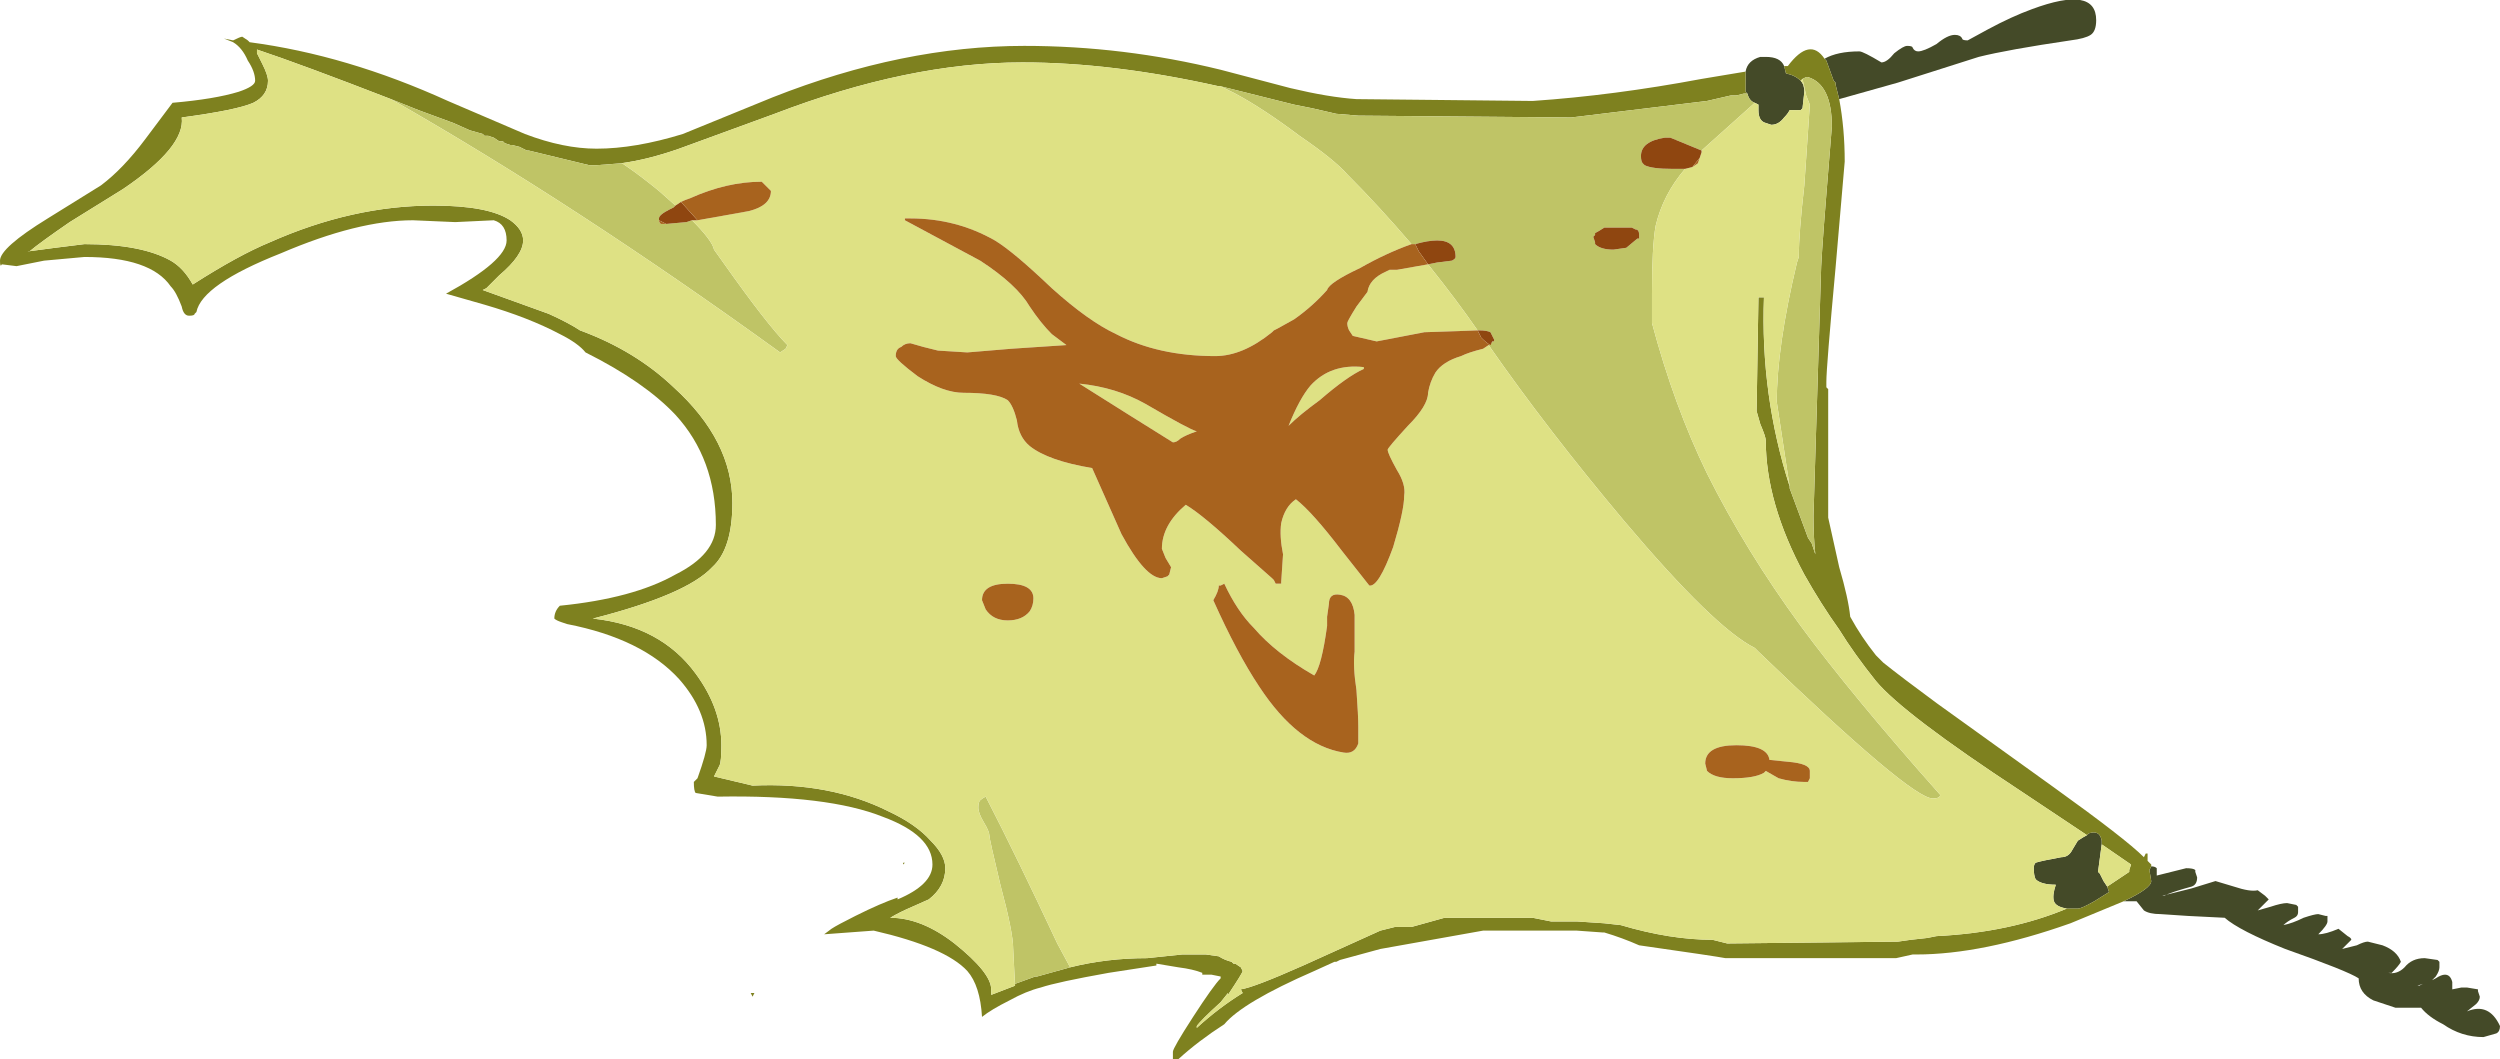<?xml version="1.0" encoding="UTF-8" standalone="no"?>
<svg xmlns:ffdec="https://www.free-decompiler.com/flash" xmlns:xlink="http://www.w3.org/1999/xlink" ffdec:objectType="frame" height="201.95px" width="476.7px" xmlns="http://www.w3.org/2000/svg">
  <g transform="matrix(1.0, 0.0, 0.0, 1.0, 0.0, 0.0)">
    <use ffdec:characterId="790" height="28.85" transform="matrix(7.0, 0.0, 0.0, 7.0, 0.0, 0.0)" width="68.1" xlink:href="#shape0"/>
  </g>
  <defs>
    <g id="shape0" transform="matrix(1.0, 0.0, 0.0, 1.0, 0.0, 0.0)">
      <path d="M49.7 1.6 Q50.05 1.4 50.65 1.4 50.75 1.4 51.25 1.7 51.4 1.7 51.6 1.45 51.85 1.25 51.95 1.25 52.1 1.25 52.1 1.3 52.15 1.4 52.25 1.4 52.4 1.4 52.75 1.2 53.05 0.95 53.25 0.95 53.4 0.95 53.45 1.05 53.45 1.1 53.6 1.1 L54.15 0.8 Q54.8 0.45 55.35 0.25 57.1 -0.4 57.1 0.55 57.1 0.85 56.95 0.95 56.8 1.05 56.4 1.1 54.7 1.35 53.9 1.55 L51.7 2.25 50.1 2.7 50.0 2.3 50.0 2.25 49.95 2.2 49.75 1.65 49.7 1.6 M58.6 23.6 Q58.7 23.6 58.75 23.65 L58.75 23.85 59.55 23.65 Q59.75 23.65 59.8 23.7 L59.8 23.75 59.85 23.9 Q59.85 24.1 59.7 24.15 59.15 24.3 58.95 24.4 L58.9 24.4 59.7 24.2 60.35 24.0 60.85 24.15 Q61.3 24.3 61.5 24.25 L61.7 24.4 61.8 24.5 61.5 24.8 61.85 24.7 Q62.15 24.6 62.3 24.6 L62.55 24.65 62.6 24.7 62.6 24.85 Q62.6 24.95 62.5 25.0 62.3 25.1 62.2 25.2 62.45 25.15 62.75 25.0 63.05 24.9 63.15 24.9 L63.35 24.95 63.4 24.95 63.4 25.1 Q63.4 25.2 63.15 25.45 63.35 25.45 63.7 25.3 L63.95 25.5 Q64.05 25.55 64.05 25.6 L63.8 25.85 64.2 25.75 Q64.4 25.65 64.5 25.65 L64.9 25.75 Q65.3 25.9 65.4 26.2 65.35 26.3 65.15 26.5 L65.05 26.5 Q65.3 26.55 65.5 26.35 65.7 26.1 66.05 26.1 L66.4 26.15 66.45 26.2 66.45 26.35 Q66.45 26.45 66.35 26.6 L66.25 26.7 66.35 26.65 Q66.5 26.55 66.6 26.55 66.75 26.55 66.8 26.75 L66.8 26.95 67.05 26.9 67.2 26.9 67.5 26.95 67.5 27.0 67.55 27.15 Q67.55 27.25 67.45 27.35 L67.2 27.55 Q67.8 27.3 68.1 27.95 68.1 28.1 68.0 28.15 L67.65 28.25 Q67.05 28.25 66.55 27.9 66.15 27.7 65.95 27.45 L65.25 27.45 64.65 27.25 Q64.25 27.05 64.25 26.65 63.95 26.45 62.25 25.85 61.0 25.35 60.6 25.0 L59.6 24.95 58.85 24.9 Q58.55 24.9 58.4 24.8 L58.2 24.55 57.85 24.55 Q58.6 24.2 58.6 24.0 L58.55 23.7 58.6 23.6 M47.55 1.95 Q47.6 1.65 47.95 1.55 L48.1 1.55 Q48.5 1.55 48.6 1.8 L48.65 2.0 Q48.9 2.05 49.05 2.2 49.15 2.3 49.15 2.5 L49.1 2.95 49.05 3.0 48.75 3.0 Q48.7 3.1 48.6 3.2 48.45 3.4 48.25 3.4 L48.1 3.35 Q47.9 3.3 47.9 3.0 L47.9 2.85 47.8 2.8 Q47.65 2.75 47.6 2.55 L47.55 2.5 47.55 1.95 M56.3 24.75 Q56.0 24.7 55.95 24.55 55.9 24.4 56.0 24.1 55.6 24.1 55.45 23.95 55.4 23.85 55.4 23.65 55.4 23.55 55.45 23.5 55.6 23.45 56.15 23.35 56.35 23.35 56.45 23.15 L56.6 22.9 Q56.75 22.8 56.85 22.75 L56.9 22.7 Q57.2 22.6 57.25 22.9 L57.25 23.0 57.15 23.75 57.2 23.8 57.3 24.0 57.4 24.15 57.45 24.3 57.05 24.55 Q56.7 24.75 56.6 24.75 L56.3 24.75 M65.85 26.85 L66.0 26.8 65.9 26.85 65.85 26.85" fill="#444a28" fill-rule="evenodd" stroke="none"/>
      <path d="M50.1 2.7 Q50.25 3.5 50.25 4.4 L50.0 7.3 Q49.75 10.0 49.75 10.4 L49.75 10.55 49.8 10.6 49.8 14.1 50.1 15.45 Q50.35 16.3 50.4 16.8 50.7 17.35 51.1 17.85 L51.3 18.05 Q51.8 18.45 52.75 19.15 L55.95 21.45 Q57.9 22.85 58.4 23.35 L58.45 23.25 58.5 23.25 58.5 23.45 58.6 23.55 58.6 23.6 58.55 23.7 58.6 24.0 Q58.6 24.2 57.85 24.55 L56.4 25.15 Q54.0 26.0 52.2 26.0 L52.1 26.0 51.65 26.1 47.0 26.1 Q46.75 26.05 44.65 25.75 44.2 25.55 43.7 25.4 L43.65 25.4 42.95 25.35 40.4 25.35 37.6 25.85 36.5 26.15 36.4 26.2 36.35 26.2 35.8 26.45 Q33.85 27.3 33.35 27.9 32.65 28.35 32.1 28.85 L31.95 28.85 Q31.95 28.8 31.95 28.65 31.95 28.55 32.5 27.7 33.05 26.85 33.25 26.65 L33.25 26.6 33.0 26.55 32.75 26.55 32.75 26.5 Q32.5 26.4 32.1 26.35 L31.5 26.25 31.5 26.3 30.2 26.5 Q28.8 26.75 28.35 26.9 27.95 27.0 27.5 27.25 27.0 27.5 26.75 27.7 26.7 26.85 26.35 26.45 25.75 25.8 23.8 25.35 L22.45 25.45 22.65 25.3 Q22.8 25.2 23.3 24.95 24.0 24.6 24.45 24.45 L24.45 24.5 Q25.4 24.1 25.4 23.55 25.4 22.75 24.05 22.25 22.55 21.65 19.55 21.7 L18.95 21.6 Q18.9 21.55 18.9 21.3 L19.0 21.2 Q19.25 20.5 19.25 20.3 19.25 19.35 18.5 18.5 17.5 17.4 15.45 17.0 L15.3 16.95 Q15.15 16.9 15.1 16.85 15.1 16.65 15.25 16.5 17.25 16.3 18.4 15.65 19.5 15.1 19.5 14.3 19.5 12.5 18.4 11.3 17.55 10.4 15.95 9.6 15.75 9.35 15.25 9.1 14.4 8.65 13.2 8.3 L12.15 8.0 Q13.8 7.1 13.8 6.55 13.8 6.1 13.45 6.0 L12.4 6.05 11.25 6.0 Q9.75 6.0 7.65 6.9 5.5 7.75 5.35 8.5 L5.3 8.55 Q5.3 8.6 5.15 8.6 5.0 8.6 4.95 8.35 4.8 7.95 4.65 7.8 4.1 7.0 2.3 7.0 L1.2 7.1 0.45 7.25 0.05 7.2 Q0.0 7.3 0.0 7.1 0.0 6.75 1.3 5.95 L2.75 5.05 Q3.35 4.6 3.95 3.8 L4.7 2.8 Q5.85 2.7 6.5 2.5 6.95 2.35 6.95 2.2 6.95 1.95 6.75 1.65 6.6 1.3 6.35 1.15 L6.1 1.05 6.35 1.1 Q6.55 1.0 6.6 1.0 L6.75 1.1 6.8 1.15 Q9.45 1.5 12.2 2.75 L14.3 3.65 Q15.35 4.05 16.25 4.05 17.3 4.05 18.6 3.65 L21.05 2.65 Q24.6 1.25 27.9 1.25 30.6 1.25 33.25 1.9 L35.15 2.4 Q36.2 2.65 36.95 2.7 L41.75 2.75 Q43.95 2.6 46.35 2.15 L47.55 1.95 47.55 2.5 47.6 2.55 47.5 2.55 47.3 2.6 47.15 2.6 46.5 2.75 42.8 3.2 37.0 3.15 36.4 3.1 35.75 2.95 35.25 2.85 33.25 2.35 33.2 2.35 Q30.3 1.7 27.85 1.7 24.75 1.7 21.1 3.1 L18.5 4.05 Q17.65 4.35 16.9 4.45 L16.25 4.5 16.05 4.5 14.4 4.1 14.35 4.1 14.15 4.0 13.95 3.95 13.9 3.95 13.75 3.9 13.7 3.85 13.6 3.85 13.45 3.75 13.3 3.7 13.2 3.7 13.15 3.65 12.8 3.55 12.35 3.35 11.4 3.0 10.65 2.7 Q8.2 1.75 7.0 1.35 L7.0 1.45 7.15 1.75 Q7.3 2.05 7.3 2.2 7.3 2.6 6.9 2.8 6.45 3.0 4.95 3.2 5.05 4.0 3.35 5.15 L1.9 6.05 Q1.1 6.6 0.8 6.85 L0.75 6.85 1.5 6.75 2.3 6.65 Q3.85 6.65 4.65 7.1 5.0 7.3 5.25 7.75 6.5 6.95 7.35 6.6 9.6 5.6 11.8 5.6 13.3 5.6 13.9 6.0 14.25 6.25 14.25 6.55 14.25 6.95 13.6 7.5 L13.25 7.85 13.15 7.9 14.95 8.55 Q15.5 8.8 15.8 9.0 17.3 9.55 18.35 10.55 19.95 12.0 19.95 13.7 19.95 14.95 19.4 15.45 18.7 16.2 16.15 16.85 18.0 17.05 18.95 18.35 19.65 19.3 19.65 20.3 19.65 20.75 19.6 20.85 L19.45 21.15 20.5 21.4 Q22.6 21.3 24.2 22.1 24.95 22.45 25.35 22.9 25.75 23.3 25.75 23.65 25.75 24.15 25.3 24.5 L24.85 24.7 Q24.5 24.85 24.25 25.0 25.1 25.0 26.0 25.7 27.0 26.5 27.0 26.95 L27.0 27.1 27.65 26.85 27.65 26.8 28.2 26.6 28.25 26.6 29.15 26.35 Q30.15 26.1 31.25 26.1 L32.2 26.0 32.85 26.0 33.2 26.05 Q33.35 26.15 33.55 26.2 L33.6 26.25 33.65 26.25 33.8 26.35 33.85 26.45 Q33.85 26.5 33.45 27.1 L33.45 27.05 33.25 27.3 Q32.7 27.8 32.6 27.95 L32.6 28.0 Q33.2 27.45 33.85 27.05 L33.8 26.95 Q34.15 26.9 35.5 26.3 L37.6 25.35 38.0 25.25 38.45 25.25 39.35 25.0 41.75 25.0 42.25 25.1 42.95 25.1 43.7 25.15 44.15 25.2 Q45.5 25.6 46.65 25.6 L47.05 25.7 51.7 25.65 52.05 25.6 52.5 25.55 52.75 25.5 Q54.75 25.4 56.3 24.75 L56.6 24.75 Q56.7 24.75 57.05 24.55 L57.45 24.3 57.4 24.15 Q57.7 23.95 58.0 23.75 L58.0 23.7 58.05 23.55 57.25 23.0 57.25 22.9 Q57.2 22.6 56.9 22.7 L56.85 22.75 55.05 21.55 Q51.85 19.45 51.1 18.55 50.5 17.8 50.1 17.15 49.6 16.45 49.15 15.65 48.1 13.7 48.1 12.0 48.1 11.9 47.95 11.55 L47.85 11.2 47.9 8.1 48.05 8.1 Q47.95 10.75 48.75 13.25 L48.75 13.3 49.25 14.65 49.35 14.8 49.45 15.1 Q49.4 14.65 49.4 14.05 L49.45 12.4 49.6 7.55 Q49.6 7.15 49.75 5.3 L49.9 3.45 Q49.9 2.3 49.25 2.1 L49.2 2.1 49.1 2.15 49.05 2.2 Q48.9 2.05 48.65 2.0 L48.6 1.8 48.7 1.8 Q49.3 1.0 49.7 1.6 L49.75 1.65 49.95 2.2 50.0 2.25 50.0 2.3 50.1 2.7 M24.65 23.5 L24.6 23.55 24.6 23.5 24.65 23.5 M20.55 27.05 L20.5 27.15 20.45 27.05 20.55 27.05" fill="#7e811f" fill-rule="evenodd" stroke="none"/>
      <path d="M48.75 13.25 L48.4 10.95 Q48.4 9.45 48.95 7.15 L49.0 7.0 Q49.0 6.35 49.15 5.05 L49.3 2.85 49.2 2.6 49.1 2.15 49.2 2.1 49.25 2.1 Q49.9 2.3 49.9 3.45 L49.75 5.3 Q49.6 7.15 49.6 7.55 L49.45 12.4 49.4 14.05 Q49.4 14.65 49.45 15.1 L49.35 14.8 49.25 14.65 48.75 13.3 48.75 13.25 M47.8 2.8 L46.35 4.1 45.5 3.75 45.35 3.75 Q44.7 3.85 44.7 4.25 44.7 4.4 44.75 4.45 L44.8 4.5 Q45.0 4.6 45.55 4.6 L45.9 4.6 Q45.3 5.3 45.1 6.15 45.0 6.7 45.0 8.0 L45.0 8.8 Q45.6 11.05 46.5 12.9 47.55 15.0 49.05 17.05 50.45 18.95 52.85 21.65 52.85 21.75 52.65 21.75 52.05 21.75 47.9 17.75 L47.8 17.65 Q46.7 17.1 44.25 14.2 42.15 11.7 40.55 9.4 40.65 9.35 40.65 9.3 L40.7 9.3 40.7 9.25 40.6 9.05 Q40.5 9.0 40.3 9.0 L40.25 9.0 Q39.7 8.2 38.9 7.2 L39.15 7.15 39.55 7.1 Q39.65 7.05 39.65 7.0 39.65 6.55 39.15 6.55 38.9 6.55 38.55 6.65 L38.45 6.65 Q37.55 5.6 36.7 4.75 36.35 4.35 35.4 3.7 34.4 2.95 33.65 2.55 L33.25 2.35 35.25 2.85 35.75 2.95 36.4 3.1 37.0 3.15 42.8 3.2 46.5 2.75 47.15 2.6 47.3 2.6 47.5 2.55 47.6 2.55 Q47.65 2.75 47.8 2.8 M16.9 4.45 L16.95 4.45 Q17.4 4.75 17.95 5.2 L18.4 5.6 18.35 5.65 18.25 5.7 Q17.95 5.85 17.95 5.95 L17.95 6.0 Q17.95 6.05 18.0 6.1 L18.15 6.1 18.7 6.05 18.85 6.0 Q19.4 6.55 19.45 6.8 L19.7 7.15 Q20.9 8.85 21.45 9.4 L21.4 9.5 21.25 9.6 Q15.65 5.55 10.65 2.7 L11.4 3.0 12.35 3.35 12.8 3.55 13.15 3.65 13.2 3.7 13.3 3.7 13.45 3.75 13.6 3.85 13.7 3.85 13.75 3.9 13.9 3.95 13.95 3.95 14.15 4.0 14.35 4.1 14.4 4.1 16.05 4.5 16.25 4.5 16.9 4.45 M27.65 26.85 L27.6 25.85 Q27.6 25.4 27.25 24.1 26.95 22.85 26.95 22.75 26.95 22.65 26.8 22.4 26.65 22.15 26.65 22.0 26.65 21.85 26.7 21.8 26.75 21.75 26.85 21.7 27.7 23.35 28.8 25.7 L29.15 26.35 28.25 26.6 28.2 26.6 27.65 26.8 27.65 26.85 M43.45 6.6 L43.45 6.65 Q43.6 6.8 43.95 6.8 L44.3 6.75 44.6 6.5 44.65 6.5 44.65 6.4 Q44.65 6.25 44.55 6.25 L44.45 6.2 43.7 6.2 Q43.55 6.3 43.45 6.35 L43.45 6.4 43.4 6.45 43.45 6.6" fill="#bfc466" fill-rule="evenodd" stroke="none"/>
      <path d="M49.1 2.15 L49.2 2.6 49.3 2.85 49.15 5.05 Q49.0 6.35 49.0 7.0 L48.95 7.15 Q48.4 9.45 48.4 10.95 L48.75 13.25 Q47.95 10.75 48.05 8.1 L47.9 8.1 47.85 11.2 47.95 11.55 Q48.1 11.9 48.1 12.0 48.1 13.7 49.15 15.65 49.6 16.45 50.1 17.15 50.5 17.8 51.1 18.55 51.85 19.45 55.05 21.55 L56.85 22.75 Q56.75 22.8 56.6 22.9 L56.45 23.15 Q56.35 23.35 56.15 23.35 55.6 23.45 55.45 23.5 55.4 23.55 55.4 23.65 55.4 23.85 55.45 23.95 55.6 24.1 56.0 24.1 55.9 24.4 55.95 24.55 56.0 24.7 56.3 24.75 54.75 25.4 52.75 25.5 L52.5 25.55 52.05 25.6 51.7 25.65 47.05 25.7 46.65 25.6 Q45.5 25.6 44.15 25.2 L43.7 25.15 42.95 25.1 42.25 25.1 41.75 25.0 39.35 25.0 38.45 25.25 38.0 25.25 37.6 25.35 35.5 26.3 Q34.15 26.9 33.8 26.95 L33.85 27.05 Q33.2 27.45 32.6 28.0 L32.6 27.95 Q32.7 27.8 33.25 27.3 L33.45 27.05 33.45 27.1 Q33.85 26.5 33.85 26.45 L33.8 26.35 33.65 26.25 33.6 26.25 33.55 26.2 Q33.35 26.15 33.2 26.05 L32.85 26.0 32.2 26.0 31.25 26.1 Q30.15 26.1 29.15 26.35 L28.8 25.7 Q27.7 23.35 26.85 21.7 26.75 21.75 26.7 21.8 26.65 21.85 26.65 22.0 26.65 22.15 26.8 22.4 26.95 22.65 26.95 22.75 26.95 22.85 27.25 24.1 27.6 25.4 27.6 25.85 L27.65 26.85 27.0 27.1 27.0 26.95 Q27.0 26.5 26.0 25.7 25.1 25.0 24.25 25.0 24.5 24.85 24.85 24.7 L25.3 24.5 Q25.75 24.15 25.75 23.65 25.75 23.3 25.35 22.9 24.95 22.45 24.2 22.1 22.6 21.3 20.5 21.4 L19.45 21.15 19.6 20.85 Q19.65 20.75 19.65 20.3 19.65 19.3 18.95 18.35 18.0 17.05 16.15 16.85 18.7 16.2 19.4 15.45 19.95 14.95 19.95 13.7 19.95 12.0 18.35 10.55 17.3 9.55 15.8 9.0 15.5 8.8 14.95 8.55 L13.15 7.9 13.25 7.85 13.6 7.5 Q14.25 6.95 14.25 6.55 14.25 6.25 13.9 6.0 13.3 5.6 11.8 5.6 9.6 5.6 7.35 6.6 6.5 6.95 5.25 7.75 5.0 7.3 4.65 7.1 3.85 6.65 2.3 6.65 L1.5 6.75 0.75 6.85 0.8 6.85 Q1.1 6.6 1.9 6.05 L3.35 5.15 Q5.05 4.0 4.95 3.2 6.45 3.0 6.9 2.8 7.3 2.6 7.3 2.2 7.3 2.05 7.15 1.75 L7.0 1.45 7.0 1.35 Q8.2 1.75 10.65 2.7 15.65 5.55 21.25 9.6 L21.4 9.5 21.45 9.4 Q20.9 8.85 19.7 7.15 L19.45 6.8 Q19.4 6.55 18.85 6.0 L19.0 6.0 20.4 5.75 Q21.0 5.6 21.0 5.2 L20.75 4.95 Q19.8 4.95 18.8 5.4 18.65 5.45 18.55 5.5 L18.4 5.6 17.95 5.2 Q17.4 4.75 16.95 4.45 L16.9 4.45 Q17.65 4.35 18.5 4.05 L21.1 3.1 Q24.75 1.7 27.85 1.7 30.3 1.7 33.2 2.35 L33.25 2.35 33.65 2.55 Q34.4 2.95 35.4 3.7 36.35 4.35 36.7 4.75 37.55 5.6 38.45 6.65 37.75 6.9 37.05 7.3 36.2 7.7 36.15 7.9 35.75 8.35 35.25 8.7 L34.8 8.95 34.7 9.0 34.65 9.05 Q33.85 9.7 33.1 9.7 31.55 9.7 30.4 9.1 29.65 8.75 28.65 7.85 27.6 6.85 27.1 6.55 26.05 5.95 24.8 5.95 L24.65 5.95 24.65 6.0 26.7 7.1 Q27.7 7.75 28.05 8.35 28.35 8.8 28.65 9.1 L29.05 9.4 27.55 9.5 26.35 9.6 25.55 9.55 25.15 9.45 24.8 9.35 Q24.65 9.35 24.55 9.45 24.4 9.5 24.4 9.7 24.4 9.8 25.0 10.25 25.7 10.7 26.25 10.7 27.15 10.7 27.45 10.9 27.6 11.05 27.7 11.45 27.75 11.9 28.05 12.15 28.55 12.55 29.75 12.75 L30.55 14.55 Q31.2 15.75 31.65 15.75 L31.8 15.7 31.85 15.65 31.9 15.45 31.75 15.2 31.65 14.95 Q31.65 14.3 32.3 13.75 32.8 14.05 33.8 15.0 L34.65 15.75 34.7 15.8 34.75 15.9 34.9 15.9 34.9 15.85 34.95 15.1 Q34.85 14.6 34.9 14.25 35.0 13.8 35.3 13.6 35.75 13.95 36.55 15.0 L37.3 15.95 Q37.55 16.0 37.95 14.9 38.25 13.9 38.25 13.5 38.3 13.2 38.05 12.8 37.8 12.35 37.8 12.25 37.8 12.2 38.35 11.6 38.9 11.05 38.9 10.7 38.95 10.4 39.1 10.15 39.3 9.85 39.8 9.7 40.0 9.6 40.4 9.5 L40.55 9.4 Q42.15 11.7 44.25 14.2 46.7 17.1 47.8 17.65 L47.9 17.75 Q52.05 21.75 52.65 21.75 52.85 21.75 52.85 21.65 50.45 18.95 49.05 17.05 47.55 15.0 46.5 12.9 45.6 11.05 45.0 8.8 L45.0 8.0 Q45.0 6.7 45.1 6.15 45.3 5.3 45.9 4.6 L46.1 4.55 46.25 4.45 46.3 4.3 46.35 4.15 46.35 4.1 47.8 2.8 47.9 2.85 47.9 3.0 Q47.9 3.3 48.1 3.35 L48.25 3.4 Q48.45 3.4 48.6 3.2 48.7 3.1 48.75 3.0 L49.05 3.0 49.1 2.95 49.15 2.5 Q49.15 2.3 49.05 2.2 L49.1 2.15 M48.05 21.05 L48.1 21.0 48.45 21.2 Q48.8 21.3 49.15 21.3 49.35 21.3 49.25 21.3 L49.3 21.2 49.3 21.0 Q49.3 20.8 48.7 20.75 L48.2 20.7 Q48.15 20.3 47.3 20.3 46.45 20.3 46.45 20.8 L46.5 21.0 Q46.7 21.2 47.2 21.2 47.8 21.2 48.05 21.05 M57.25 23.0 L58.05 23.55 58.0 23.7 58.0 23.75 Q57.7 23.95 57.4 24.15 L57.3 24.0 57.2 23.8 57.15 23.75 57.25 23.0 M38.9 7.2 Q39.7 8.2 40.25 9.0 L38.8 9.05 37.5 9.3 36.85 9.15 36.75 9.0 Q36.7 8.9 36.7 8.8 36.7 8.75 36.95 8.35 L37.25 7.95 Q37.3 7.6 37.75 7.4 L37.85 7.35 38.05 7.35 38.9 7.2 M37.15 10.05 Q36.7 10.25 35.95 10.9 35.4 11.3 35.1 11.6 35.4 10.85 35.7 10.5 36.25 9.9 37.15 10.0 L37.15 10.05 M31.95 12.05 L30.75 11.3 29.4 10.45 Q30.4 10.55 31.2 11.0 32.4 11.7 32.6 11.75 32.3 11.85 32.15 11.95 32.05 12.05 31.95 12.05 M27.45 16.9 Q27.85 16.9 28.05 16.65 28.15 16.5 28.15 16.3 28.15 15.9 27.45 15.9 26.75 15.9 26.75 16.35 L26.85 16.6 Q27.05 16.9 27.45 16.9 M33.25 15.95 L33.2 15.95 Q33.2 16.1 33.05 16.35 33.7 17.8 34.3 18.7 35.35 20.3 36.6 20.5 36.9 20.55 37.0 20.25 L37.0 19.8 Q37.0 19.5 36.95 18.8 36.85 18.15 36.9 17.75 L36.9 16.75 Q36.85 16.25 36.5 16.2 36.2 16.15 36.2 16.45 L36.15 16.8 36.15 17.05 Q36.0 18.15 35.8 18.4 34.75 17.8 34.15 17.1 33.7 16.65 33.35 15.9 L33.25 15.95" fill="#dee184" fill-rule="evenodd" stroke="none"/>
      <path d="M46.35 4.1 L46.35 4.15 46.3 4.3 46.1 4.55 45.9 4.6 45.55 4.6 Q45.0 4.6 44.8 4.5 L44.75 4.45 Q44.7 4.4 44.7 4.25 44.7 3.85 45.35 3.75 L45.5 3.75 46.35 4.1 M18.4 5.6 L18.55 5.5 19.0 6.0 18.85 6.0 18.7 6.05 18.15 6.1 17.95 6.0 17.95 5.95 Q17.95 5.85 18.25 5.7 L18.35 5.65 18.4 5.6 M43.45 6.4 L43.45 6.35 Q43.55 6.3 43.7 6.2 L44.45 6.2 44.55 6.25 Q44.65 6.25 44.65 6.4 L44.65 6.5 44.6 6.5 44.3 6.75 43.95 6.8 Q43.6 6.8 43.45 6.65 L43.45 6.6 43.4 6.45 43.45 6.4 M38.9 7.2 L38.65 6.85 38.55 6.65 Q38.9 6.55 39.15 6.55 39.65 6.55 39.65 7.0 39.65 7.05 39.55 7.1 L39.15 7.15 38.9 7.2 M40.25 9.0 L40.3 9.0 Q40.5 9.0 40.6 9.05 L40.7 9.25 40.7 9.3 40.65 9.3 40.6 9.4 Q40.5 9.35 40.35 9.2 L40.25 9.0" fill="#8f4610" fill-rule="evenodd" stroke="none"/>
      <path d="M46.3 4.3 L46.25 4.45 46.1 4.55 46.3 4.3 M40.55 9.4 L40.4 9.5 Q40.0 9.6 39.8 9.7 39.3 9.85 39.1 10.15 38.95 10.4 38.9 10.7 38.9 11.05 38.35 11.6 37.8 12.2 37.8 12.25 37.8 12.35 38.05 12.8 38.3 13.2 38.25 13.5 38.25 13.9 37.95 14.9 37.55 16.0 37.3 15.95 L36.55 15.0 Q35.75 13.95 35.3 13.6 35.0 13.8 34.9 14.25 34.85 14.6 34.95 15.1 L34.9 15.85 34.9 15.9 34.75 15.9 34.7 15.8 34.65 15.75 33.8 15.0 Q32.8 14.05 32.3 13.75 31.65 14.3 31.65 14.95 L31.75 15.2 31.9 15.45 31.85 15.65 31.8 15.7 31.65 15.75 Q31.2 15.75 30.55 14.55 L29.75 12.75 Q28.55 12.55 28.05 12.15 27.75 11.9 27.7 11.45 27.6 11.05 27.45 10.9 27.15 10.7 26.25 10.7 25.7 10.7 25.0 10.25 24.4 9.8 24.4 9.7 24.4 9.5 24.55 9.45 24.65 9.35 24.8 9.35 L25.15 9.45 25.55 9.55 26.35 9.6 27.55 9.5 29.05 9.4 28.65 9.1 Q28.35 8.8 28.05 8.35 27.7 7.75 26.7 7.1 L24.65 6.0 24.65 5.95 24.8 5.95 Q26.05 5.95 27.1 6.55 27.6 6.85 28.65 7.85 29.65 8.75 30.4 9.1 31.55 9.7 33.1 9.7 33.85 9.7 34.65 9.05 L34.7 9.0 34.8 8.95 35.25 8.7 Q35.75 8.35 36.15 7.9 36.2 7.7 37.05 7.3 37.75 6.9 38.45 6.65 L38.55 6.65 38.65 6.85 38.9 7.2 38.05 7.35 37.85 7.35 37.75 7.4 Q37.3 7.6 37.25 7.95 L36.95 8.35 Q36.7 8.75 36.7 8.8 36.7 8.9 36.75 9.0 L36.85 9.15 37.5 9.3 38.8 9.05 40.25 9.0 40.35 9.2 Q40.5 9.35 40.6 9.4 L40.65 9.3 Q40.65 9.35 40.55 9.4 M18.55 5.5 Q18.65 5.45 18.8 5.4 19.8 4.95 20.75 4.95 L21.0 5.2 Q21.0 5.6 20.4 5.75 L19.0 6.0 18.55 5.5 M48.05 21.05 Q47.8 21.2 47.2 21.2 46.7 21.2 46.5 21.0 L46.45 20.8 Q46.45 20.3 47.3 20.3 48.15 20.3 48.2 20.7 L48.7 20.75 Q49.3 20.8 49.3 21.0 L49.3 21.2 49.25 21.3 Q49.35 21.3 49.15 21.3 48.8 21.3 48.45 21.2 L48.1 21.0 48.05 21.05 M43.45 6.6 L43.4 6.45 43.45 6.4 43.4 6.45 43.45 6.6 M31.95 12.05 Q32.05 12.05 32.15 11.95 32.3 11.85 32.6 11.75 32.4 11.7 31.2 11.0 30.4 10.55 29.4 10.45 L30.75 11.3 31.95 12.05 M37.15 10.05 L37.15 10.0 Q36.25 9.9 35.7 10.5 35.4 10.85 35.1 11.6 35.4 11.3 35.95 10.9 36.7 10.25 37.15 10.05 M33.25 15.95 L33.35 15.9 Q33.7 16.65 34.15 17.1 34.75 17.8 35.8 18.4 36.0 18.15 36.15 17.05 L36.15 16.8 36.2 16.45 Q36.2 16.15 36.5 16.2 36.85 16.25 36.9 16.75 L36.9 17.75 Q36.85 18.15 36.95 18.8 37.0 19.5 37.0 19.8 L37.0 20.25 Q36.9 20.55 36.6 20.5 35.35 20.3 34.3 18.7 33.7 17.8 33.05 16.35 33.2 16.1 33.2 15.95 L33.25 15.95 M27.45 16.9 Q27.05 16.9 26.85 16.6 L26.75 16.35 Q26.75 15.9 27.45 15.9 28.15 15.9 28.15 16.3 28.15 16.5 28.05 16.65 27.85 16.9 27.45 16.9 M17.95 6.0 L18.15 6.1 18.0 6.1 Q17.95 6.05 17.95 6.0" fill="#a8631e" fill-rule="evenodd" stroke="none"/>
    </g>
  </defs>
</svg>
